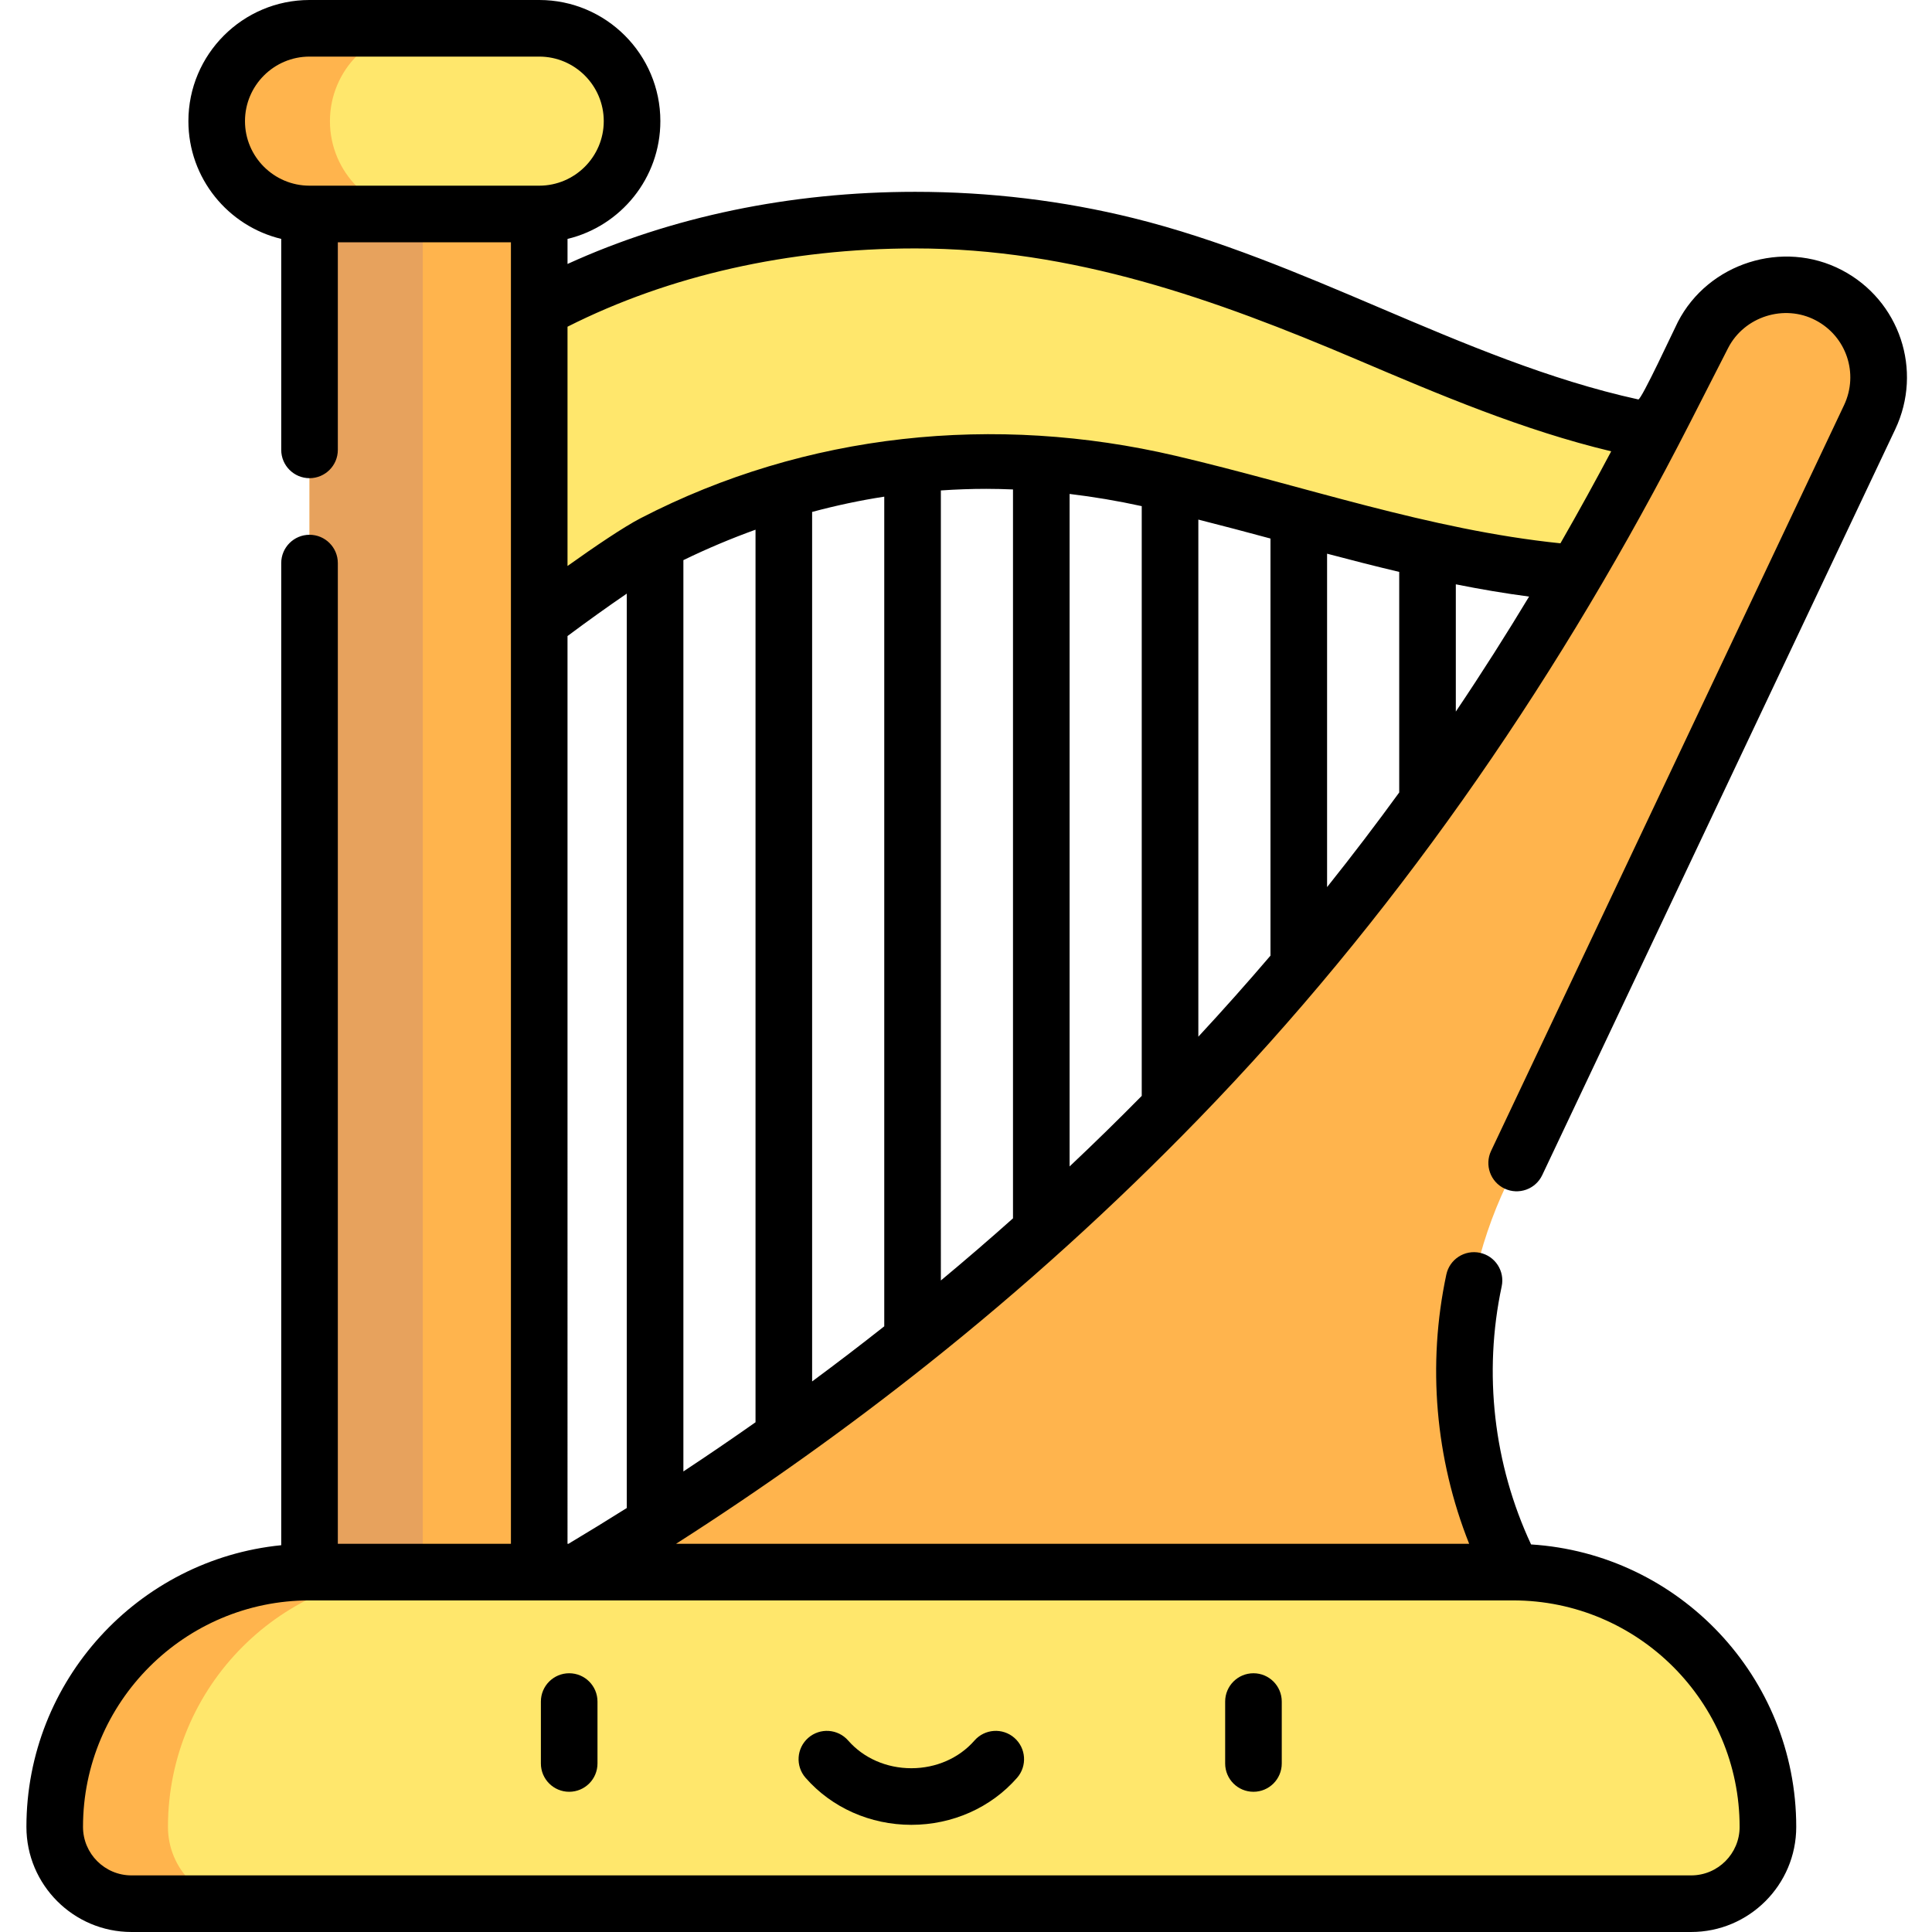 <svg height="512pt" viewBox="-7 0 512 512" width="512pt" xmlns="http://www.w3.org/2000/svg"><path d="m94.633 113.547c48.648-52.07 130.234-64.969 196.926-48.473 52.258 12.93 99.121 45.699 153.703 51.32 2.402.25 3.684.379 3.684.379l1.652 33.887s-1.582.203-4.555.582c-50.809 6.527-99.922-13.629-148.656-24.391-45.523-10.051-89.598-4.297-131.148 17.141-9.355 4.828-37.656 25.957-37.301 26.547zm0 0" fill="#ffe76c"/><path d="m488.48 110.582c5.656-11.953.867-26.238-10.852-32.363-12.109-6.328-27.047-1.598-33.305 10.547-29.102 56.492-99.246 209.062-298.57 327.859l130.434 25.875 117.816-25.875c-16.566-32.07-17.227-70.035-1.785-102.664zm0 0" fill="#ffb44d"/><path d="m75.039 32.105h60.871v410.391h-60.871zm0 0" fill="#ffb44d"/><path d="m75.039 32.105h30v410.391h-30zm0 0" fill="#e7a25d"/><path d="m135.91 7.5h-60.871c-13.586 0-24.602 11.016-24.602 24.605 0 13.586 11.016 24.602 24.602 24.602h60.871c13.586 0 24.605-11.016 24.605-24.602 0-13.59-11.02-24.605-24.605-24.605zm0 0" fill="#ffe76c"/><path d="m80.438 32.105c0-13.59 11.016-24.605 24.602-24.605h-30c-13.586 0-24.602 11.016-24.602 24.605 0 13.586 11.016 24.602 24.602 24.602h30c-13.586 0-24.602-11.016-24.602-24.602zm0 0" fill="#ffb44d"/><path d="m394.004 416.625h-318.965c-37.293 0-67.527 30.234-67.527 67.527 0 11.238 9.109 20.348 20.348 20.348h413.324c11.238 0 20.348-9.109 20.348-20.348 0-37.293-30.234-67.527-67.527-67.527zm0 0" fill="#ffe76c"/><path d="m37.512 484.152c0-37.293 30.234-67.527 67.527-67.527h-30c-37.293 0-67.527 30.234-67.527 67.527 0 11.238 9.109 20.348 20.348 20.348h30c-11.238 0-20.348-9.109-20.348-20.348zm0 0" fill="#ffb44d"/><path d="m143.84 443.43c-4.141 0-7.5 3.359-7.5 7.5v16.41c0 4.145 3.359 7.5 7.5 7.5 4.145 0 7.5-3.355 7.5-7.5v-16.41c0-4.141-3.355-7.5-7.5-7.5zm0 0"/><path d="m325.18 443.43c-4.145 0-7.5 3.359-7.5 7.5v16.41c0 4.145 3.355 7.5 7.5 7.5 4.141 0 7.5-3.355 7.5-7.5v-16.41c0-4.141-3.359-7.5-7.5-7.5zm0 0"/><path d="m261.824 460.551c-3.117-2.727-7.855-2.406-10.582.711-4.078 4.664-10.176 7.336-16.73 7.336-6.559 0-12.656-2.672-16.734-7.336-2.727-3.117-7.461-3.438-10.582-.711-3.117 2.727-3.438 7.465-.711 10.582 6.926 7.922 17.141 12.465 28.027 12.465 10.883 0 21.098-4.543 28.023-12.461 2.727-3.121 2.406-7.859-.711-10.586zm0 0"/><path d="m481.09 71.57c-15.613-8.16-35.395-1.867-43.441 13.758-.926 1.801-9.68 20.699-10.477 20.527-23.535-5.152-46.398-14.875-68.562-24.309-20.98-8.93-42.676-18.164-65.266-23.75-18.668-4.617-38.121-6.961-57.824-6.961-33.066 0-64.645 6.586-92.121 19.117v-6.637c14.094-3.387 24.602-16.094 24.602-31.211.004-17.703-14.398-32.105-32.102-32.105h-60.871c-17.703 0-32.102 14.402-32.102 32.105 0 15.117 10.508 27.82 24.602 31.207v55.91c0 4.141 3.359 7.5 7.5 7.5 4.145 0 7.5-3.359 7.5-7.5v-55.016h45.871v344.918h-45.871v-259.902c0-4.141-3.355-7.5-7.5-7.5-4.141 0-7.5 3.359-7.5 7.5v260.277c-37.863 3.777-67.527 35.812-67.527 74.652 0 15.355 12.492 27.848 27.848 27.848h413.324c15.355 0 27.848-12.492 27.848-27.848 0-39.77-31.109-72.395-70.27-74.859-9.922-21.27-12.699-45.383-7.789-68.391.863-4.051-1.723-8.039-5.773-8.898-4.051-.867-8.035 1.719-8.898 5.77-5.094 23.875-2.922 48.793 6.051 71.352h-210.184c23.066-14.75 45.406-30.66 66.832-47.703 25.34-20.152 49.168-41.738 71.707-64.961 50.969-52.512 93.09-113.227 126.871-178.051 4.535-8.703 8.918-17.484 13.414-26.211 4.293-8.332 14.859-11.672 23.16-7.332 8.184 4.273 11.496 14.16 7.547 22.508l-93.539 197.629c-1.773 3.742-.176 8.215 3.57 9.988 3.742 1.77 8.215.172 9.984-3.57l93.543-197.633c7.41-15.648 1.191-34.195-14.156-42.219zm-170.516 66.129c6.398 1.613 12.805 3.32 19.117 5.02v110.535c-6.062 7.098-12.43 14.266-19.117 21.477zm34.117 9.035c6.328 1.676 12.703 3.309 19.117 4.828v58.449c-5.961 8.195-12.32 16.57-19.117 25.082zm34.117 8.117c6.441 1.289 12.918 2.395 19.418 3.25-5.832 9.672-12.285 19.871-19.418 30.477zm-143.289-89.016c41.797 0 79.258 13.355 117.219 29.512 21.594 9.191 43.832 18.66 67.25 24.258-4.004 7.535-8.469 15.691-13.457 24.379-34.805-3.582-68.066-15.25-101.973-23.188-47.812-11.195-97.953-6.148-141.773 16.527-4.402 2.27-12.094 7.465-19.387 12.668v-63.41c26.91-13.586 58.652-20.746 92.121-20.746zm-61.414 82.605c6.305-3.062 12.684-5.742 19.117-8.066v236.543c-6.219 4.375-12.59 8.723-19.117 13.035zm34.117-12.773c6.328-1.695 12.699-3.059 19.117-4.047v219.867c-6.195 4.895-12.566 9.766-19.117 14.609zm34.117-5.695c4-.27 8.008-.422 12.031-.422 2.352 0 4.715.062 7.086.16v193.164c-6.168 5.5-12.535 10.992-19.117 16.469zm-184.414-97.867c0-9.434 7.672-17.105 17.102-17.105h60.871c9.43 0 17.105 7.672 17.105 17.105 0 9.43-7.676 17.102-17.105 17.102h-60.871c-9.43 0-17.102-7.672-17.102-17.102zm85.473 136.453c5.125-3.824 10.781-7.883 15.707-11.242v242.324c-5.059 3.188-10.219 6.348-15.457 9.484h-.25zm310.621 315.594c0 7.086-5.762 12.848-12.844 12.848h-413.328c-7.086 0-12.848-5.762-12.848-12.848 0-33.098 26.926-60.023 60.023-60.027h.004 318.965.004c33.098.004 60.023 26.93 60.023 60.027zm-177.562-175.031v-178.219c6.355.762 12.738 1.832 19.117 3.234v156.285c-6.125 6.219-12.496 12.457-19.117 18.699zm0 0"/></svg>